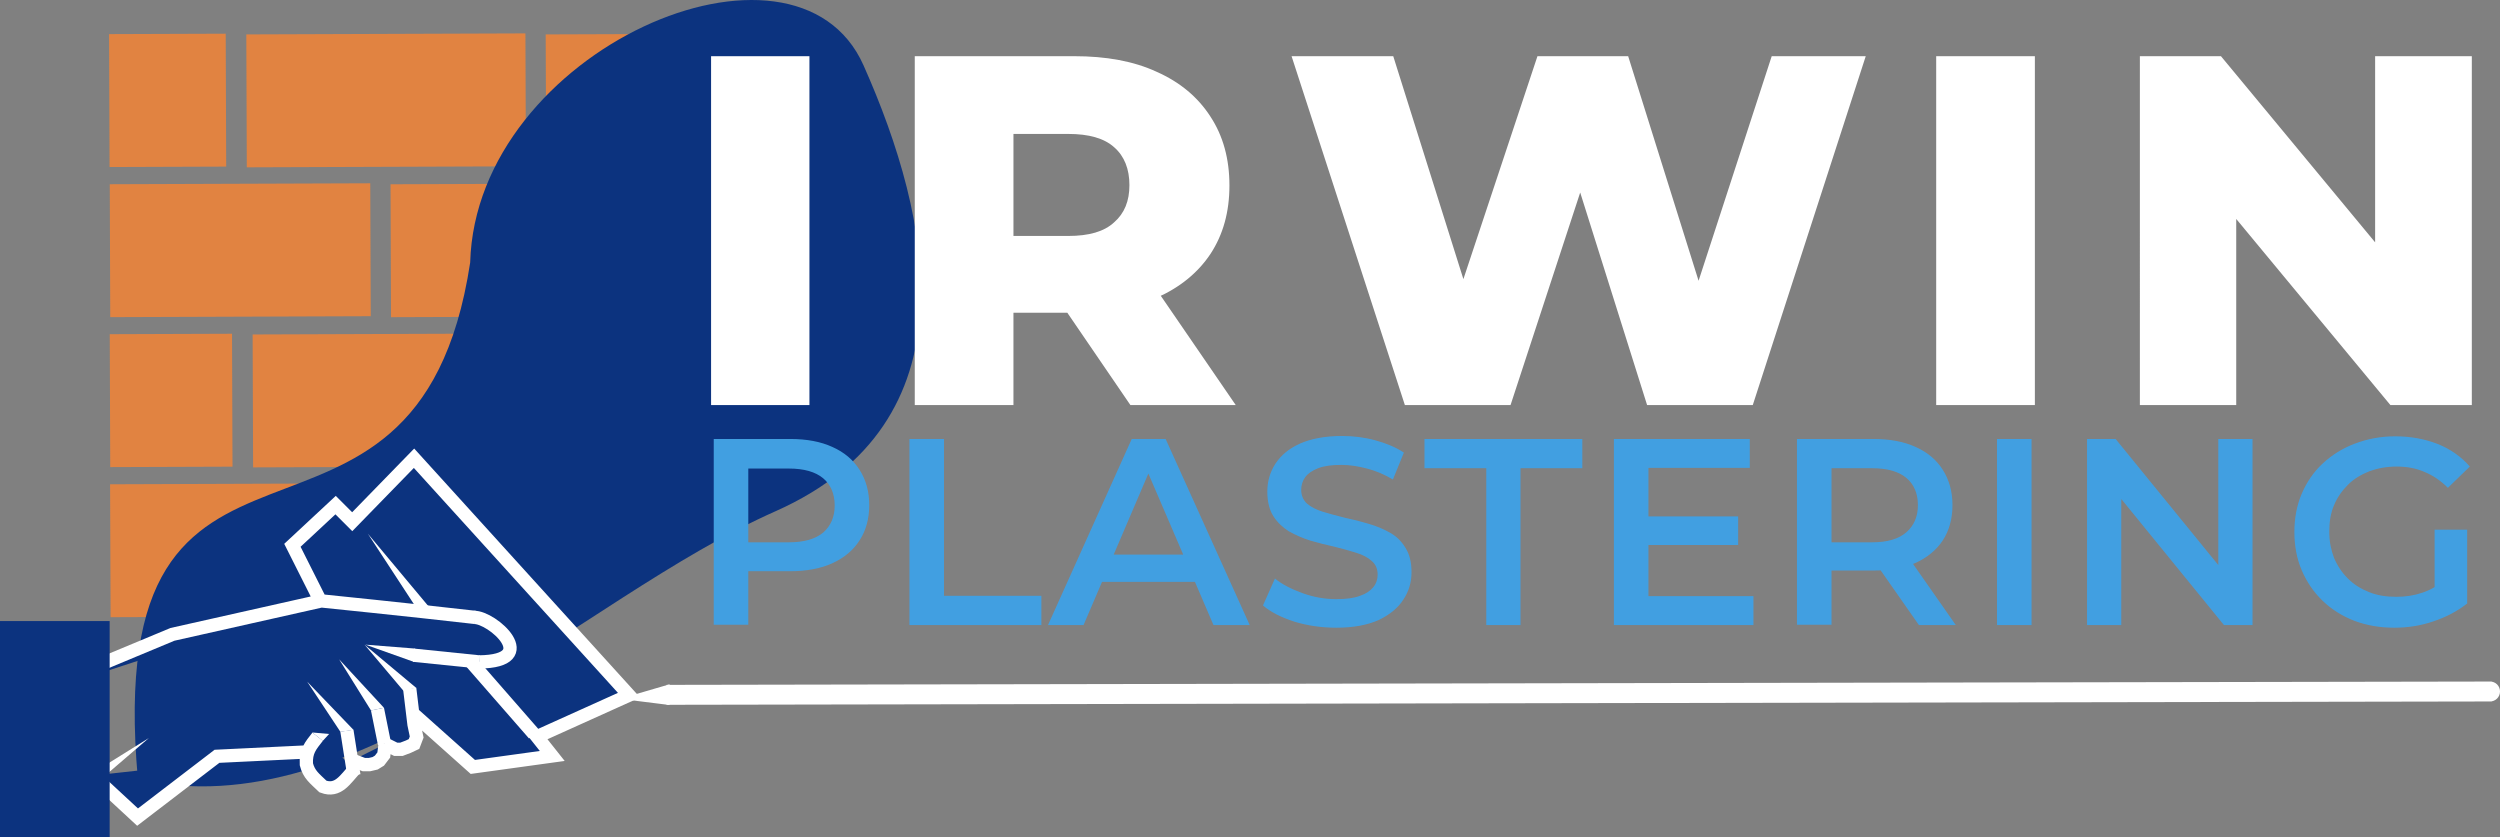 <?xml version="1.0" encoding="UTF-8"?>
<svg id="Layer_1" data-name="Layer 1" xmlns="http://www.w3.org/2000/svg" viewBox="0 0 752.38 251.91">
  <rect x="0" y="0" width="752.38" height="251.91" fill="#808080" stroke="none"/>
  <defs>
    <style>
      .cls-1, .cls-2, .cls-3 {
        fill: #fff;
      }

      .cls-4 {
        fill: #e18341;
      }

      .cls-5 {
        fill: #419fe1;
      }

      .cls-6, .cls-7 {
        fill: #0c337f;
      }

      .cls-8 {
        fill: none;
      }

      .cls-8, .cls-2, .cls-3, .cls-7 {
        stroke: #fff;
      }

      .cls-8, .cls-3, .cls-7 {
        stroke-width: 4px;
      }

      .cls-2 {
        stroke-miterlimit: 10;
      }
    </style>
  </defs>
  <rect class="cls-4" x="33.1" y="100.51" width="36.8" height="40" transform="translate(-.44 .19) rotate(-.21)"/>
  <rect class="cls-4" x="76.1" y="100.51" width="84" height="40" transform="translate(-.44 .43) rotate(-.21)"/>
  <rect class="cls-4" x="33.2" y="145.61" width="77.6" height="40" transform="translate(-.6 .26) rotate(-.21)"/>
  <rect class="cls-4" x="32.9" y="10.21" width="35.1" height="40" transform="translate(-.11 .18) rotate(-.21)"/>
  <rect class="cls-4" x="74.2" y="10.21" width="84" height="40" transform="translate(-.11 .42) rotate(-.21)"/>
  <rect class="cls-4" x="164.3" y="10.21" width="84" height="40" transform="translate(-.11 .75) rotate(-.21)"/>
  <rect class="cls-4" x="33.1" y="55.31" width="78.4" height="40" transform="translate(-.27 .26) rotate(-.21)"/>
  <rect class="cls-4" x="117.6" y="55.31" width="84" height="40" transform="translate(-.27 .58) rotate(-.21)"/>
  <path class="cls-6" d="m259.9,19.71c20.6,46.3,33.6,107.4-26.4,134.1-60,26.6-125.5,95.9-192,80.7-11.5-127.8,83.8-48.8,100-155.5,1.8-64,97.9-105.6,118.4-59.3Z"/>
  <path class="cls-1" d="m214,121.91V16.91h29.6v105h-29.6Zm61.3,0V16.91h48c9.6,0,17.9,1.5,24.8,4.7,7,3.1,12.4,7.6,16.2,13.5,3.8,5.8,5.7,12.7,5.7,20.7s-1.9,14.8-5.7,20.6c-3.8,5.7-9.2,10.1-16.2,13.2-6.9,3-15.1,4.5-24.8,4.5h-31.5l13.2-12.4v40.2h-29.7Zm64.9,0l-26.1-38.2h31.6l26.2,38.2h-31.7Zm-35.2-37.2l-13.2-13.7h29.7c6.2,0,10.8-1.3,13.8-4.1,3.1-2.7,4.6-6.4,4.6-11.2s-1.5-8.7-4.6-11.4c-3-2.7-7.6-4-13.8-4h-29.7l13.2-13.7v58.1Zm117.8,37.2l-34.1-105h30.6l28.6,90.9h-15.4l30.2-90.9h27.3l28.5,90.9h-14.9l29.6-90.9h28.3l-34,105h-31.8l-24.3-77.2h8.5l-25.3,77.2h-31.8Zm159.9,0V16.91h29.7v105h-29.7Zm61.3,0V16.91h24.4l57.9,69.9h-11.5V16.91h29.1v105h-24.5l-57.9-69.9h11.5v69.9h-29Z"/>
  <path class="cls-5" d="m214.8,188.11v-56h23c5,0,9.2.8,12.7,2.4,3.6,1.6,6.3,3.9,8.2,6.9,1.9,3,2.9,6.5,2.9,10.6s-1,7.7-2.9,10.6c-1.9,3-4.7,5.3-8.2,6.9-3.5,1.6-7.8,2.4-12.7,2.4h-17.2l4.6-4.9v21h-10.4v.1Zm10.4-19.9l-4.6-5h16.8c4.6,0,8-1,10.3-2.9,2.3-2,3.5-4.7,3.5-8.2s-1.2-6.3-3.5-8.2-5.7-2.9-10.3-2.9h-16.8l4.6-5.1v32.3Zm48.5,19.9v-56h10.4v47.2h29.3v8.8h-39.7Zm41.7,0l25.2-56h10.2l25.3,56h-10.9l-21.7-50.5h4.2l-21.6,50.5h-10.7Zm11.6-13l2.8-8.2h30.2l2.8,8.2h-35.8Zm75.2,13.8c-4.4,0-8.6-.6-12.6-1.8-4-1.3-7.2-2.9-9.5-4.9l3.6-8.1c2.2,1.8,5,3.2,8.3,4.4s6.7,1.8,10.2,1.8c2.9,0,5.3-.3,7.1-1,1.8-.6,3.1-1.5,4-2.6s1.3-2.4,1.3-3.8c0-1.7-.6-3.1-1.8-4.1-1.2-1.1-2.8-1.9-4.8-2.5-1.9-.6-4.1-1.2-6.5-1.8-2.3-.5-4.7-1.1-7.1-1.8-2.3-.7-4.5-1.7-6.5-2.8-1.9-1.2-3.5-2.7-4.7-4.6-1.2-1.9-1.8-4.4-1.8-7.4s.8-5.8,2.4-8.3c1.7-2.6,4.1-4.6,7.4-6.1,3.4-1.5,7.6-2.3,12.7-2.3,3.4,0,6.7.4,10,1.3,3.3.9,6.2,2.1,8.6,3.7l-3.3,8.1c-2.5-1.5-5.1-2.6-7.8-3.3-2.7-.7-5.2-1.1-7.7-1.1-2.9,0-5.2.3-7,1s-3.1,1.6-3.9,2.7c-.8,1.1-1.2,2.4-1.2,3.8,0,1.7.6,3.1,1.8,4.2,1.2,1,2.8,1.8,4.7,2.4,2,.6,4.2,1.2,6.6,1.8,2.4.5,4.8,1.1,7.1,1.8,2.4.7,4.6,1.6,6.5,2.7,2,1.1,3.5,2.6,4.7,4.6,1.2,1.9,1.8,4.3,1.8,7.3s-.8,5.8-2.5,8.3c-1.6,2.5-4.1,4.5-7.4,6.1-3.4,1.5-7.6,2.3-12.7,2.3Zm45.1-.8v-47.2h-18.6v-8.8h47.5v8.8h-18.6v47.2h-10.3Zm48-32.7h27.8v8.6h-27.8v-8.6Zm.8,24h31.6v8.7h-42v-56h40.9v8.7h-30.5v38.6Zm44.7,8.7v-56h23c5,0,9.2.8,12.7,2.4,3.6,1.6,6.3,3.9,8.2,6.9s2.9,6.5,2.9,10.6-1,7.7-2.9,10.6c-1.9,2.9-4.7,5.2-8.2,6.8-3.5,1.5-7.8,2.3-12.7,2.3h-17.2l4.6-4.7v21h-10.4v.1Zm36.7,0l-14.2-20.3h11.1l14.2,20.3h-11.1Zm-26.3-19.9l-4.6-5h16.8c4.6,0,8-1,10.3-3s3.5-4.7,3.5-8.2-1.2-6.3-3.5-8.2-5.7-2.9-10.3-2.9h-16.8l4.6-5.1v32.4Zm49.8,19.9v-56h10.4v56h-10.4Zm27.1,0v-56h8.6l35.1,43.1h-4.2v-43.1h10.3v56h-8.6l-35.1-43.1h4.2v43.1h-10.3Zm92.5.8c-4.4,0-8.4-.7-12.1-2.1-3.6-1.4-6.8-3.4-9.5-6s-4.8-5.7-6.3-9.2-2.2-7.4-2.2-11.5.7-8,2.2-11.5,3.6-6.6,6.3-9.1c2.8-2.6,6-4.6,9.7-6s7.7-2.2,12.1-2.2c4.7,0,9,.8,12.8,2.3s7.1,3.8,9.7,6.8l-6.6,6.4c-2.2-2.2-4.6-3.8-7.1-4.8-2.5-1.1-5.3-1.6-8.3-1.6s-5.7.5-8.2,1.4c-2.5,1-4.7,2.3-6.5,4.1s-3.2,3.8-4.2,6.2-1.4,5-1.4,7.9.5,5.4,1.4,7.8c1,2.4,2.4,4.5,4.2,6.3s3.9,3.1,6.4,4.1,5.2,1.4,8.2,1.4c2.8,0,5.4-.4,8-1.3,2.6-.9,5.1-2.4,7.4-4.5l5.9,7.8c-2.9,2.3-6.3,4.1-10.2,5.4-3.8,1.3-7.7,1.9-11.7,1.9Zm12.1-8.5v-21h9.8v22.3l-9.8-1.3Z"/>
  <path class="cls-2" d="m749.39,210.61c1.35,0,2.49-1.1,2.49-2.5s-1.09-2.5-2.49-2.5v5Zm-548.29,1l548.29-1v-5l-548.29,1v5Z"/>
  <path class="cls-2" d="m189,210.11l12-3.5v5l-12-1.5Z"/>
  <path class="cls-7" d="m1,212.11l50.9-21.2,44.5-10m0-.1s26.6,2.7,46.6,5m-46.6-5l-8.4-16.7,13-12.1,5,5,18.6-19.1,64.7,71.3-27.7,12.5,4.6,5.8-23.9,3.3-17.7-15.8m36.1,5.9l-19.3-22.1m-113.5,34.6l13.5,12.5,23.9-18.3,26.9-1.3m3.4-4.6c-2.2,2.8-3.6,4.4-3.4,8.3.8,3.1,2.4,4.2,5,6.7,4.6,1.7,6.7-2.2,9.7-5.4m-.8-2.5l3.4,1.3h1.7l1.7-.4,1.3-.8,1.3-1.7.4-3.3m-.2-.1l-2.1-10.4m2.1,10.4l3.4,1.7h1.7l2.1-.8,1.7-.8.8-2.1-.8-3.8-1.3-10.8"/>
  <path class="cls-8" d="m142.62,185.81c5.49-.21,20.56,13.19,1.59,13.4"/>
  <path class="cls-8" d="m124.5,197.19l19.71,2.02"/>
  <path class="cls-1" d="m92.45,205.15l13.92,14.49-3.92.61-10-15.1Z"/>
  <path class="cls-1" d="m44.8,222.11l-17,14.6-2.9-2.2,19.9-12.4Z"/>
  <path class="cls-1" d="m102.05,198.41l13.5,14.6-3.9.8-9.6-15.4Z"/>
  <path class="cls-1" d="m109.7,194.01l15.54,12.99-3.86.85-11.68-13.84Z"/>
  <path class="cls-1" d="m110.7,160.61l19.3,23.1-4,.3-15.3-23.4Z"/>
  <path class="cls-3" d="m104.4,219.91l2.1,13.4"/>
  <polyline class="cls-1" points="93.99 220.44 99.05 220.89 97.14 222.97"/>
  <rect class="cls-6" y="186.91" width="33" height="65"/>
  <polyline class="cls-1" points="124.59 199.21 109.99 194.01 124.95 195.19"/>
</svg>